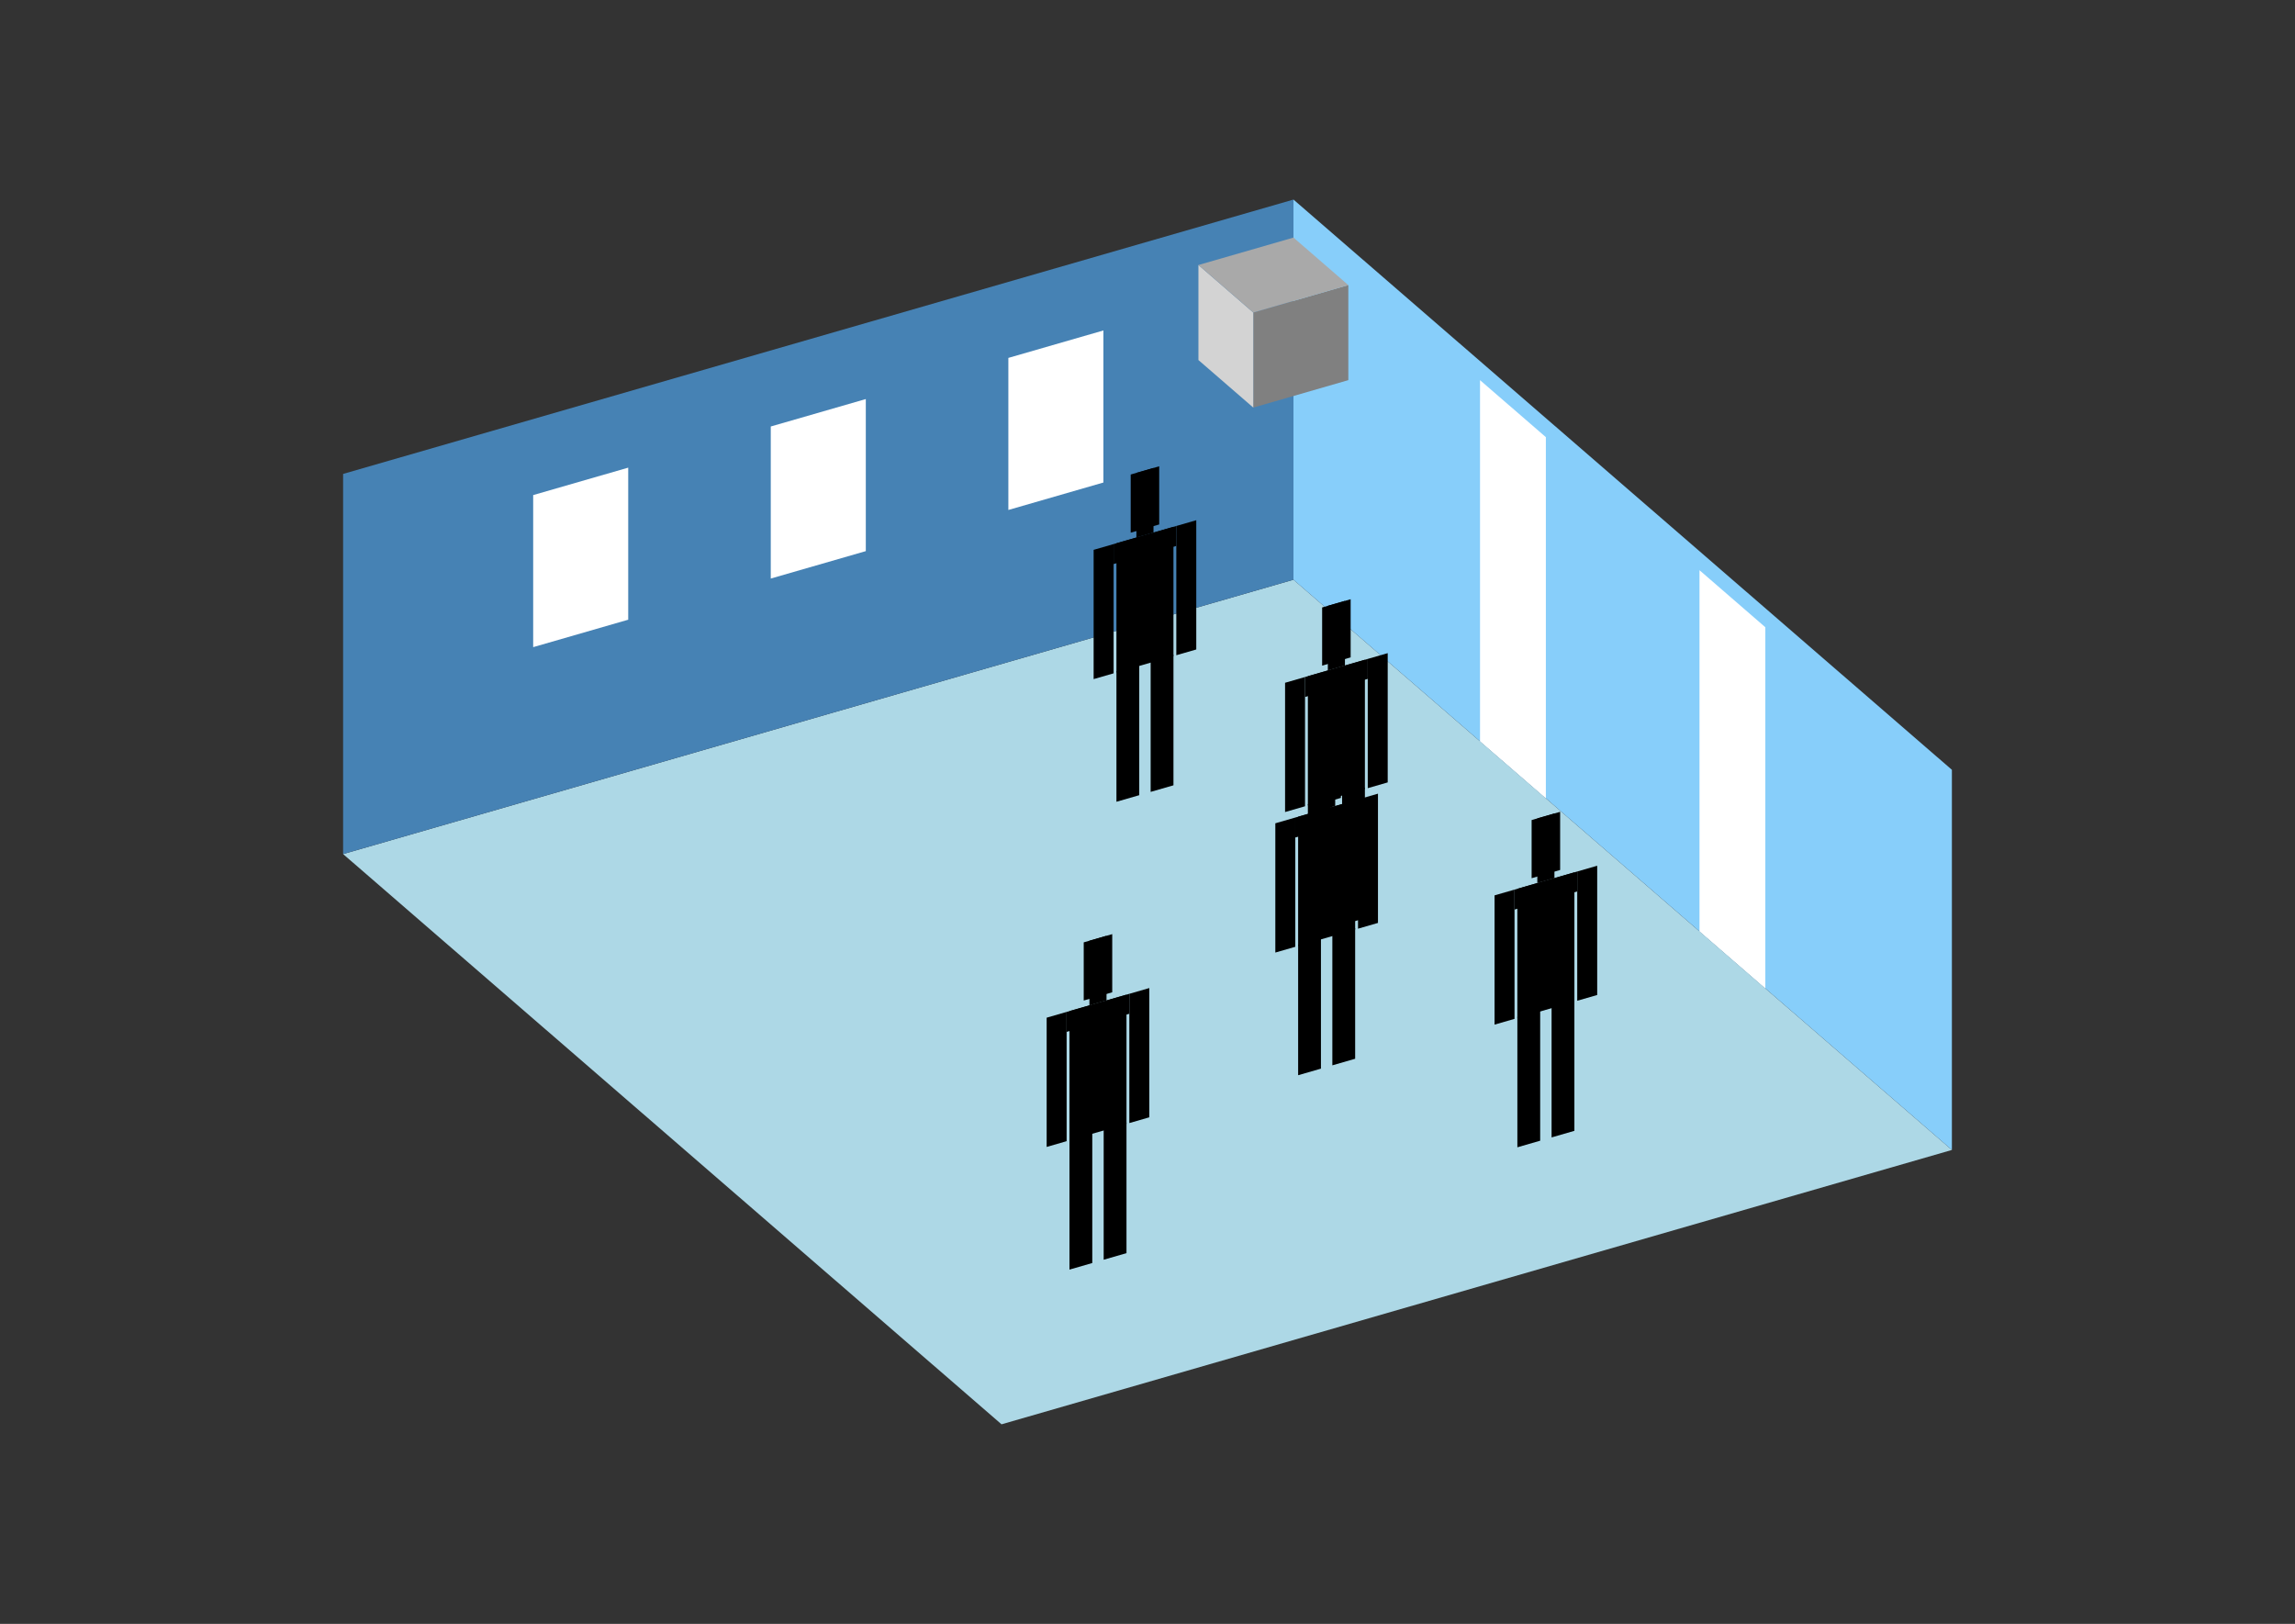 <?xml version="1.0" encoding="UTF-8"?>
<svg
  xmlns="http://www.w3.org/2000/svg"
  width="848"
  height="600"
  style="background-color:white"
>
  <rect width="100%" height="100%" fill="#333333" stroke="none"/>
  <polygon fill="lightblue" points="370.066,526.263 126.778,315.569 477.934,214.199 721.222,424.893" />
  <polygon fill="steelblue" points="126.778,315.569 126.778,175.107 477.934,73.737 477.934,214.199" />
  <polygon fill="lightskyblue" points="721.222,424.893 721.222,284.431 477.934,73.737 477.934,214.199" />
  <polygon fill="white" points="571.194,294.965 571.194,161.526 546.866,140.457 546.866,273.896" />
  <polygon fill="white" points="652.29,365.196 652.29,231.757 627.962,210.688 627.962,344.127" />
  <polygon fill="white" points="197.009,239.11 197.009,182.925 232.125,172.788 232.125,228.973" />
  <polygon fill="white" points="284.798,213.768 284.798,157.583 319.914,147.446 319.914,203.631" />
  <polygon fill="white" points="372.587,188.425 372.587,132.24 407.703,122.103 407.703,178.288" />
  <polygon fill="grey" points="463.092,150.594 463.092,115.478 498.208,105.341 498.208,140.457" />
  <polygon fill="lightgrey" points="463.092,150.594 463.092,115.478 442.818,97.92 442.818,133.036" />
  <polygon fill="darkgrey" points="463.092,115.478 442.818,97.92 477.934,87.783 498.208,105.341" />
  <polygon fill="hsl(288.0,50.0%,72.092%)" points="412.524,296.242 412.524,248.007 420.951,245.574 420.951,293.809" />
  <polygon fill="hsl(288.0,50.0%,72.092%)" points="433.593,290.16 433.593,241.925 425.165,244.358 425.165,292.593" />
  <polygon fill="hsl(288.0,50.0%,72.092%)" points="404.096,250.918 404.096,203.16 411.47,201.032 411.47,248.789" />
  <polygon fill="hsl(288.0,50.0%,72.092%)" points="434.647,242.098 434.647,194.341 442.021,192.212 442.021,239.97" />
  <polygon fill="hsl(288.0,50.0%,72.092%)" points="411.47,208.406 411.47,201.032 434.647,194.341 434.647,201.715" />
  <polygon fill="hsl(288.0,50.0%,72.092%)" points="412.524,248.485 412.524,200.727 433.593,194.645 433.593,242.403" />
  <polygon fill="hsl(288.0,50.0%,72.092%)" points="417.791,196.819 417.791,175.328 428.326,172.287 428.326,193.778" />
  <polygon fill="hsl(288.0,50.0%,72.092%)" points="419.898,198.599 419.898,174.72 426.219,172.895 426.219,196.774" />
  <polygon fill="hsl(288.0,50.0%,59.715%)" points="483.26,345.359 483.26,297.124 491.688,294.692 491.688,342.926" />
  <polygon fill="hsl(288.0,50.0%,59.715%)" points="504.329,339.277 504.329,291.042 495.902,293.475 495.902,341.71" />
  <polygon fill="hsl(288.0,50.0%,59.715%)" points="474.832,300.035 474.832,252.278 482.207,250.149 482.207,297.906" />
  <polygon fill="hsl(288.0,50.0%,59.715%)" points="505.383,291.216 505.383,243.459 512.757,241.33 512.757,289.087" />
  <polygon fill="hsl(288.0,50.0%,59.715%)" points="482.207,257.523 482.207,250.149 505.383,243.459 505.383,250.833" />
  <polygon fill="hsl(288.0,50.0%,59.715%)" points="483.26,297.602 483.26,249.845 504.329,243.763 504.329,291.52" />
  <polygon fill="hsl(288.0,50.0%,59.715%)" points="488.527,245.936 488.527,224.446 499.062,221.405 499.062,242.895" />
  <polygon fill="hsl(288.0,50.0%,59.715%)" points="490.634,247.716 490.634,223.837 496.955,222.013 496.955,245.891" />
  <polygon fill="hsl(288.0,50.0%,50.66%)" points="479.661,397.278 479.661,349.044 488.089,346.611 488.089,394.845" />
  <polygon fill="hsl(288.0,50.0%,50.66%)" points="500.73,391.196 500.73,342.961 492.303,345.394 492.303,393.629" />
  <polygon fill="hsl(288.0,50.0%,50.66%)" points="471.233,351.954 471.233,304.197 478.608,302.068 478.608,349.825" />
  <polygon fill="hsl(288.0,50.0%,50.66%)" points="501.784,343.135 501.784,295.378 509.158,293.249 509.158,341.006" />
  <polygon fill="hsl(288.0,50.0%,50.66%)" points="478.608,309.442 478.608,302.068 501.784,295.378 501.784,302.752" />
  <polygon fill="hsl(288.0,50.0%,50.66%)" points="479.661,349.521 479.661,301.764 500.73,295.682 500.73,343.439" />
  <polygon fill="hsl(288.0,50.0%,50.66%)" points="484.928,297.855 484.928,276.365 495.463,273.324 495.463,294.814" />
  <polygon fill="hsl(288.0,50.0%,50.66%)" points="487.035,299.635 487.035,275.757 493.356,273.932 493.356,297.81" />
  <polygon fill="hsl(288.0,50.0%,42.218%)" points="395.167,469.101 395.167,420.866 403.594,418.433 403.594,466.668" />
  <polygon fill="hsl(288.0,50.0%,42.218%)" points="416.236,463.019 416.236,414.784 407.808,417.217 407.808,465.452" />
  <polygon fill="hsl(288.0,50.0%,42.218%)" points="386.739,423.777 386.739,376.019 394.113,373.891 394.113,421.648" />
  <polygon fill="hsl(288.0,50.0%,42.218%)" points="417.29,414.957 417.29,367.2 424.664,365.071 424.664,412.829" />
  <polygon fill="hsl(288.0,50.0%,42.218%)" points="394.113,381.265 394.113,373.891 417.29,367.2 417.29,374.574" />
  <polygon fill="hsl(288.0,50.0%,42.218%)" points="395.167,421.344 395.167,373.586 416.236,367.504 416.236,415.262" />
  <polygon fill="hsl(288.0,50.0%,42.218%)" points="400.434,369.678 400.434,348.187 410.969,345.146 410.969,366.637" />
  <polygon fill="hsl(288.0,50.0%,42.218%)" points="402.541,371.458 402.541,347.579 408.862,345.754 408.862,369.633" />
  <polygon fill="hsl(288.0,50.0%,41.758%)" points="560.666,423.908 560.666,375.673 569.093,373.24 569.093,421.475" />
  <polygon fill="hsl(288.0,50.0%,41.758%)" points="581.735,417.826 581.735,369.591 573.307,372.024 573.307,420.259" />
  <polygon fill="hsl(288.0,50.0%,41.758%)" points="552.238,378.584 552.238,330.826 559.612,328.698 559.612,376.455" />
  <polygon fill="hsl(288.0,50.0%,41.758%)" points="582.788,369.764 582.788,322.007 590.163,319.878 590.163,367.636" />
  <polygon fill="hsl(288.0,50.0%,41.758%)" points="559.612,336.072 559.612,328.698 582.788,322.007 582.788,329.382" />
  <polygon fill="hsl(288.0,50.0%,41.758%)" points="560.666,376.151 560.666,328.394 581.735,322.311 581.735,370.069" />
  <polygon fill="hsl(288.0,50.0%,41.758%)" points="565.933,324.485 565.933,302.994 576.468,299.953 576.468,321.444" />
  <polygon fill="hsl(288.0,50.0%,41.758%)" points="568.04,326.265 568.04,302.386 574.361,300.562 574.361,324.44" />
</svg>
